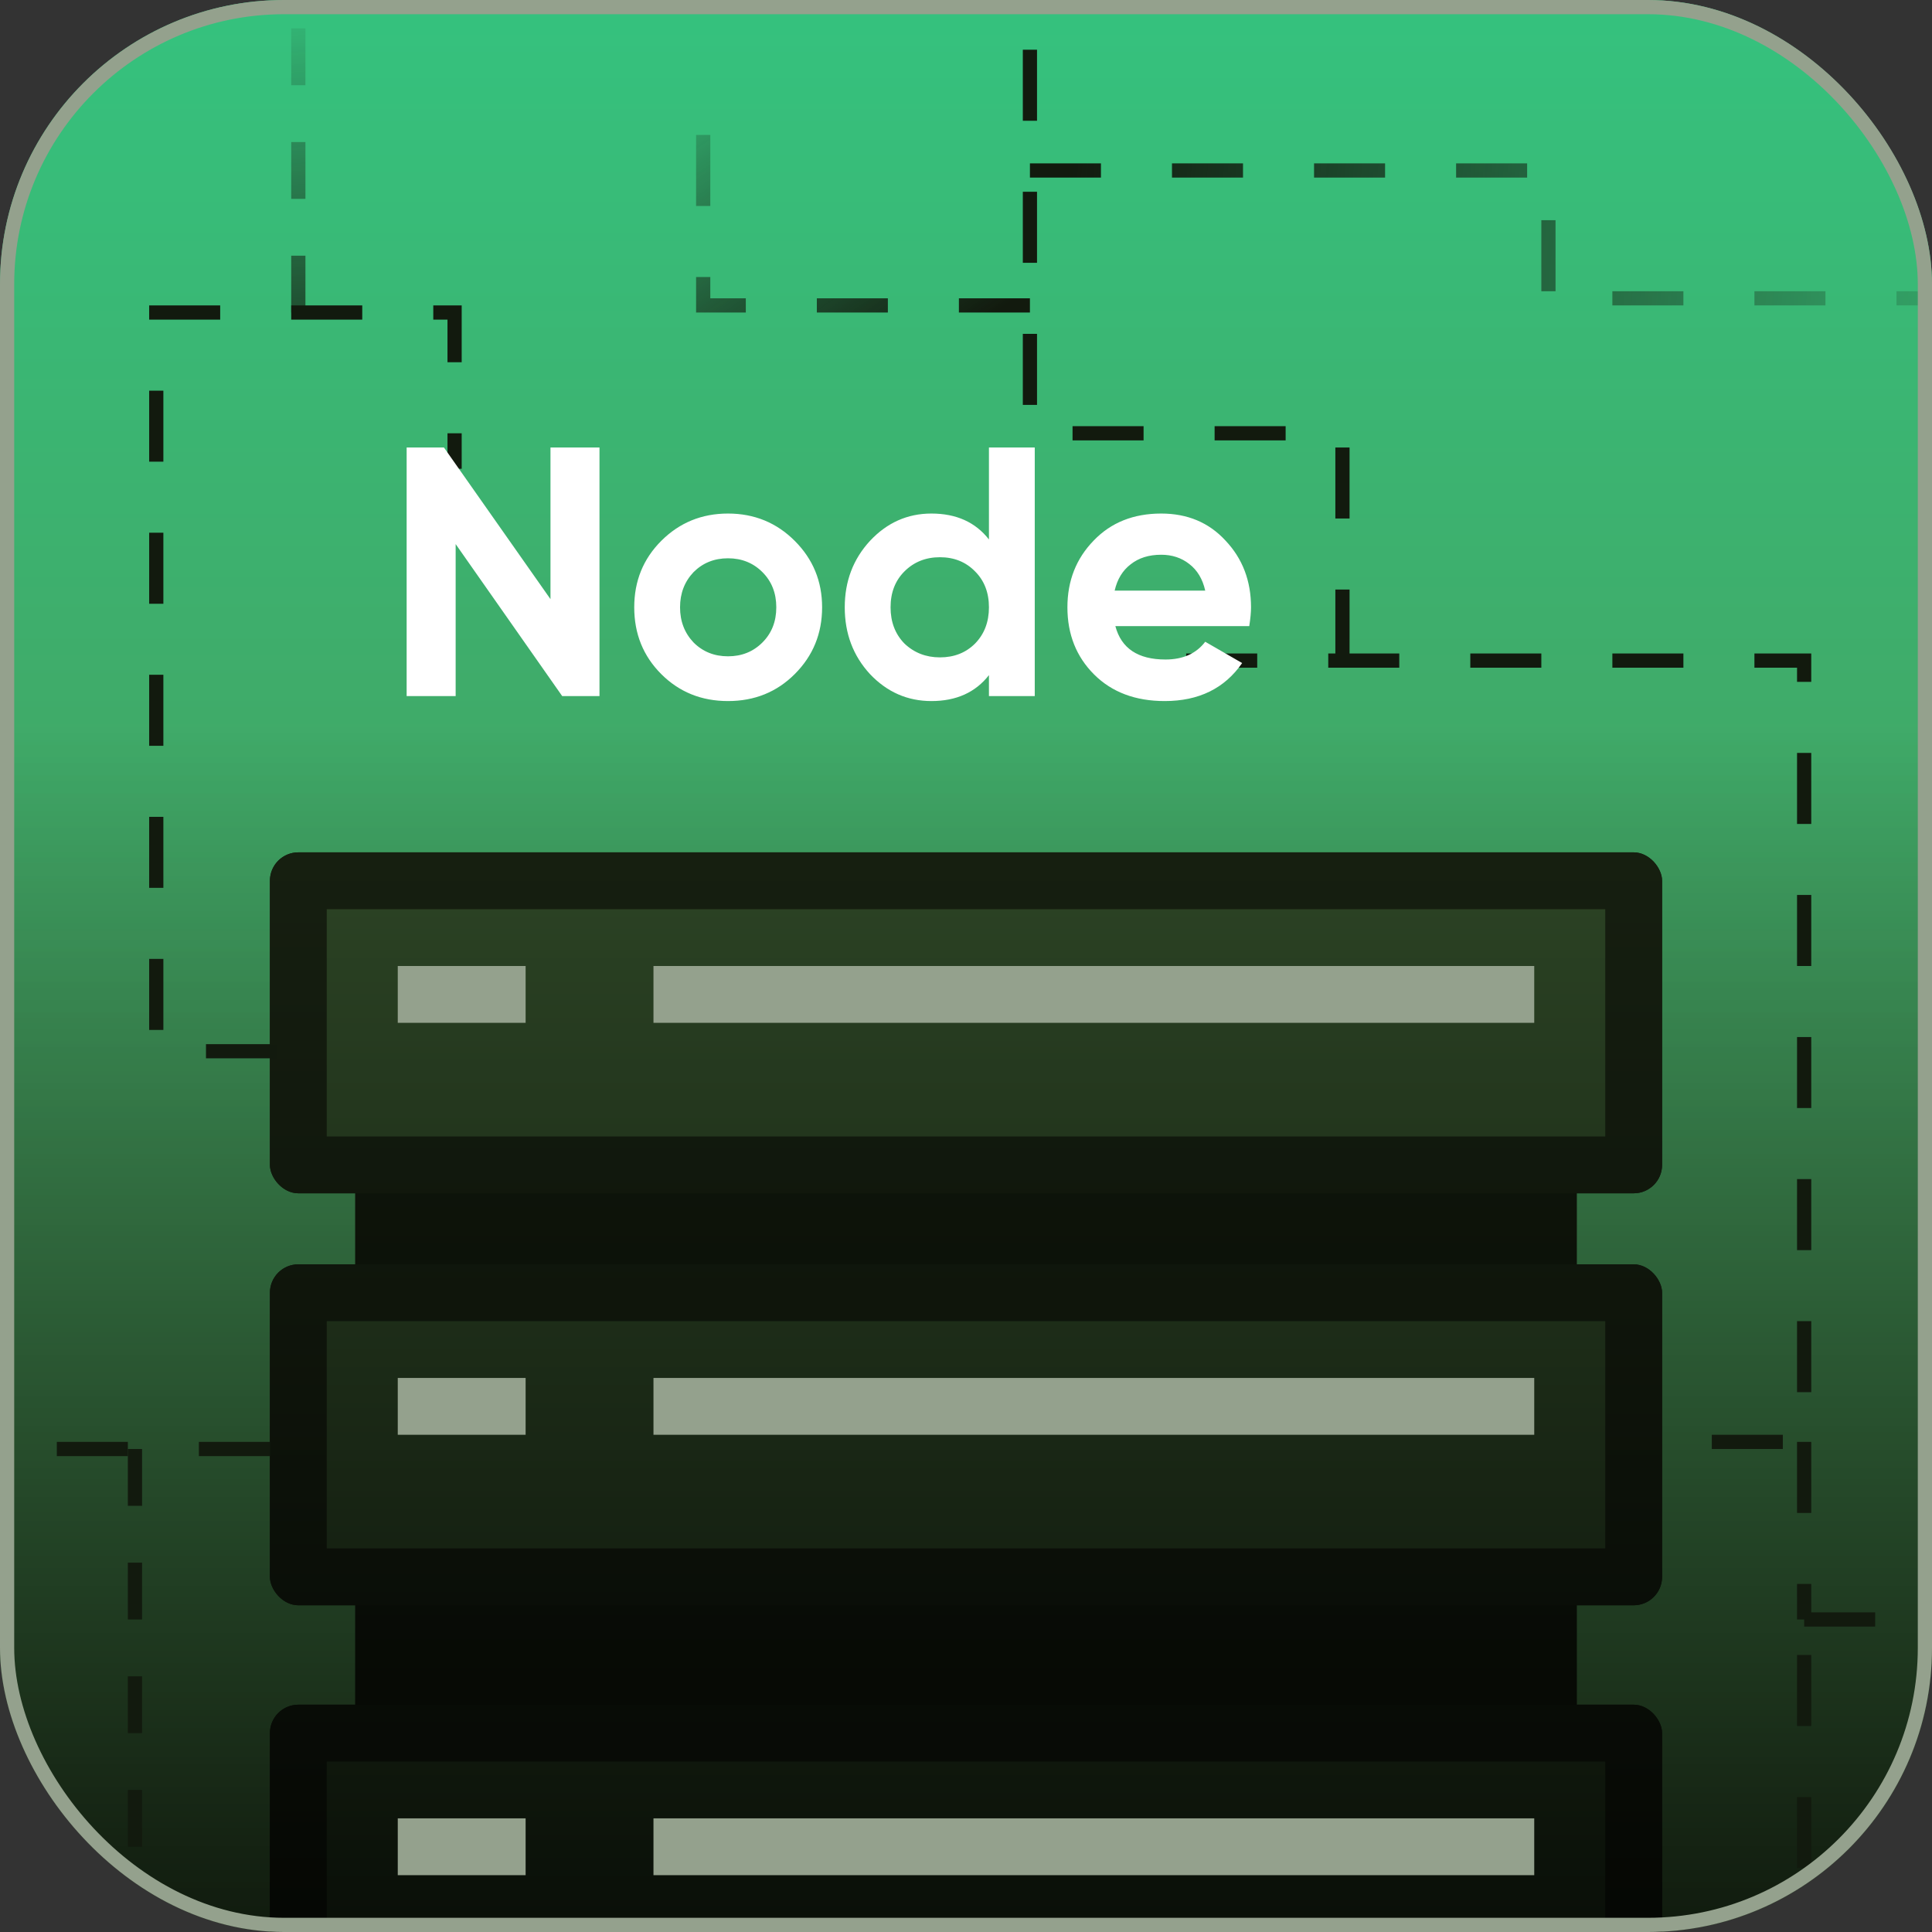 <svg width="136" height="136" viewBox="0 0 136 136" fill="none" xmlns="http://www.w3.org/2000/svg">
<rect x="0" y="0" width="136" height="136" fill="#333333" stroke="none"/>
<g clip-path="url(#clip0_3328_989)">
<rect width="136" height="136" rx="20" fill="url(#paint0_linear_3328_989)"/>
<rect x="25" y="72" width="86" height="72" rx="2" fill="#131C0E"/>
<rect x="19" y="120" width="98" height="24" rx="2" fill="#182212"/>
<rect x="19" y="120" width="98" height="24" rx="2" fill="#182212"/>
<rect x="19" y="89" width="98" height="24" rx="2" fill="#182212"/>
<rect x="19" y="89" width="98" height="24" rx="2" fill="#182212"/>
<rect x="19" y="60" width="98" height="24" rx="2" fill="#182212"/>
<rect x="19" y="60" width="98" height="24" rx="2" fill="#182212"/>
<rect x="23" y="64" width="90" height="16" fill="#304A28"/>
<rect x="23" y="93" width="90" height="16" fill="#304A28"/>
<rect x="23" y="124" width="90" height="16" fill="#304A28"/>
<g clip-path="url(#clip1_3328_989)">
<rect width="136" height="136" rx="20" fill="url(#paint1_linear_3328_989)" fill-opacity="0.8"/>
<rect x="28" y="68" width="9" height="4" fill="#94A18D"/>
<rect x="46" y="68" width="62" height="4" fill="#94A18D"/>
<rect x="28" y="97" width="9" height="4" fill="#94A18D"/>
<rect x="46" y="97" width="62" height="4" fill="#94A18D"/>
<rect x="28" y="128" width="9" height="4" fill="#94A18D"/>
<rect x="46" y="128" width="62" height="4" fill="#94A18D"/>
<path d="M19.5 74H11V22H32V33" stroke="#121A0E" stroke-dasharray="5 5"/>
<path d="M83.5 46.5H127V101.5H119.5" stroke="#121A0E" stroke-dasharray="5 5"/>
<path d="M94.5 46.5V30.5H72.5V1.5" stroke="#121A0E" stroke-dasharray="5 5"/>
<path d="M72.5 12H109V21H136.5" stroke="url(#paint2_linear_3328_989)" stroke-dasharray="5 5"/>
<path d="M19 102H0.5" stroke="#121A0E" stroke-dasharray="5 5"/>
<path d="M21 22V-1M9.5 102V133.5" stroke="url(#paint3_linear_3328_989)" stroke-dasharray="4 4"/>
<path d="M127 101.5V114M127 131.5V114M127 114H135.5" stroke="#121A0E" stroke-dasharray="5 5"/>
<path d="M72.5 21.5H49.5V6" stroke="url(#paint4_linear_3328_989)" stroke-dasharray="5 5"/>
</g>
<path d="M38.75 42.175V31.5H42.2V49H39.575L32.075 38.3V49H28.625V31.5H31.25L38.75 42.175ZM55.946 47.45C54.68 48.717 53.113 49.35 51.246 49.35C49.38 49.35 47.813 48.717 46.546 47.45C45.28 46.183 44.646 44.617 44.646 42.75C44.646 40.9 45.28 39.342 46.546 38.075C47.83 36.792 49.396 36.15 51.246 36.15C53.096 36.15 54.663 36.792 55.946 38.075C57.23 39.358 57.871 40.917 57.871 42.75C57.871 44.6 57.23 46.167 55.946 47.45ZM48.821 45.225C49.471 45.875 50.28 46.2 51.246 46.2C52.213 46.2 53.021 45.875 53.671 45.225C54.321 44.575 54.646 43.75 54.646 42.75C54.646 41.75 54.321 40.925 53.671 40.275C53.021 39.625 52.213 39.3 51.246 39.3C50.28 39.3 49.471 39.625 48.821 40.275C48.188 40.942 47.871 41.767 47.871 42.75C47.871 43.733 48.188 44.558 48.821 45.225ZM69.615 37.975V31.5H72.84V49H69.615V47.525C68.665 48.742 67.315 49.35 65.565 49.35C63.882 49.35 62.44 48.717 61.24 47.45C60.057 46.167 59.465 44.6 59.465 42.75C59.465 40.917 60.057 39.358 61.24 38.075C62.44 36.792 63.882 36.15 65.565 36.15C67.315 36.15 68.665 36.758 69.615 37.975ZM63.665 45.3C64.348 45.95 65.182 46.275 66.165 46.275C67.165 46.275 67.99 45.95 68.64 45.3C69.29 44.633 69.615 43.783 69.615 42.75C69.615 41.717 69.29 40.875 68.64 40.225C67.99 39.558 67.165 39.225 66.165 39.225C65.165 39.225 64.332 39.558 63.665 40.225C63.015 40.875 62.69 41.717 62.69 42.75C62.69 43.783 63.015 44.633 63.665 45.3ZM87.939 44.075H78.514C78.931 45.642 80.106 46.425 82.04 46.425C83.273 46.425 84.206 46.008 84.84 45.175L87.439 46.675C86.206 48.458 84.389 49.35 81.99 49.35C79.923 49.35 78.264 48.725 77.014 47.475C75.764 46.225 75.139 44.65 75.139 42.75C75.139 40.883 75.756 39.317 76.99 38.05C78.206 36.783 79.79 36.15 81.74 36.15C83.59 36.15 85.098 36.783 86.264 38.05C87.465 39.317 88.064 40.883 88.064 42.75C88.064 43.1 88.023 43.542 87.939 44.075ZM78.465 41.575H84.84C84.656 40.758 84.281 40.133 83.715 39.7C83.165 39.267 82.506 39.05 81.74 39.05C80.873 39.05 80.156 39.275 79.59 39.725C79.023 40.158 78.648 40.775 78.465 41.575Z" fill="white"/>
</g>
<rect x="0.5" y="0.5" width="135" height="135" rx="19.5" stroke="#94A18D"/>
<defs>
<linearGradient id="paint0_linear_3328_989" x1="68" y1="0" x2="68" y2="136" gradientUnits="userSpaceOnUse">
<stop stop-color="#35C27E"/>
<stop offset="1" stop-color="#518446"/>
</linearGradient>
<linearGradient id="paint1_linear_3328_989" x1="68" y1="136" x2="68" y2="51" gradientUnits="userSpaceOnUse">
<stop/>
<stop offset="1" stop-opacity="0"/>
</linearGradient>
<linearGradient id="paint2_linear_3328_989" x1="75" y1="13.5" x2="147" y2="21" gradientUnits="userSpaceOnUse">
<stop stop-color="#121A0E"/>
<stop offset="1" stop-color="#121A0E" stop-opacity="0"/>
</linearGradient>
<linearGradient id="paint3_linear_3328_989" x1="24" y1="33.5" x2="21" y2="-1" gradientUnits="userSpaceOnUse">
<stop stop-color="#121A0E"/>
<stop offset="1" stop-color="#121A0E" stop-opacity="0"/>
</linearGradient>
<linearGradient id="paint4_linear_3328_989" x1="70" y1="22" x2="54" y2="-1.5" gradientUnits="userSpaceOnUse">
<stop stop-color="#121A0E"/>
<stop offset="1" stop-color="#121A0E" stop-opacity="0"/>
</linearGradient>
<clipPath id="clip0_3328_989">
<rect width="136" height="136" rx="20" fill="white"/>
</clipPath>
<clipPath id="clip1_3328_989">
<rect width="136" height="136" rx="20" fill="white"/>
</clipPath>
</defs>
</svg>
